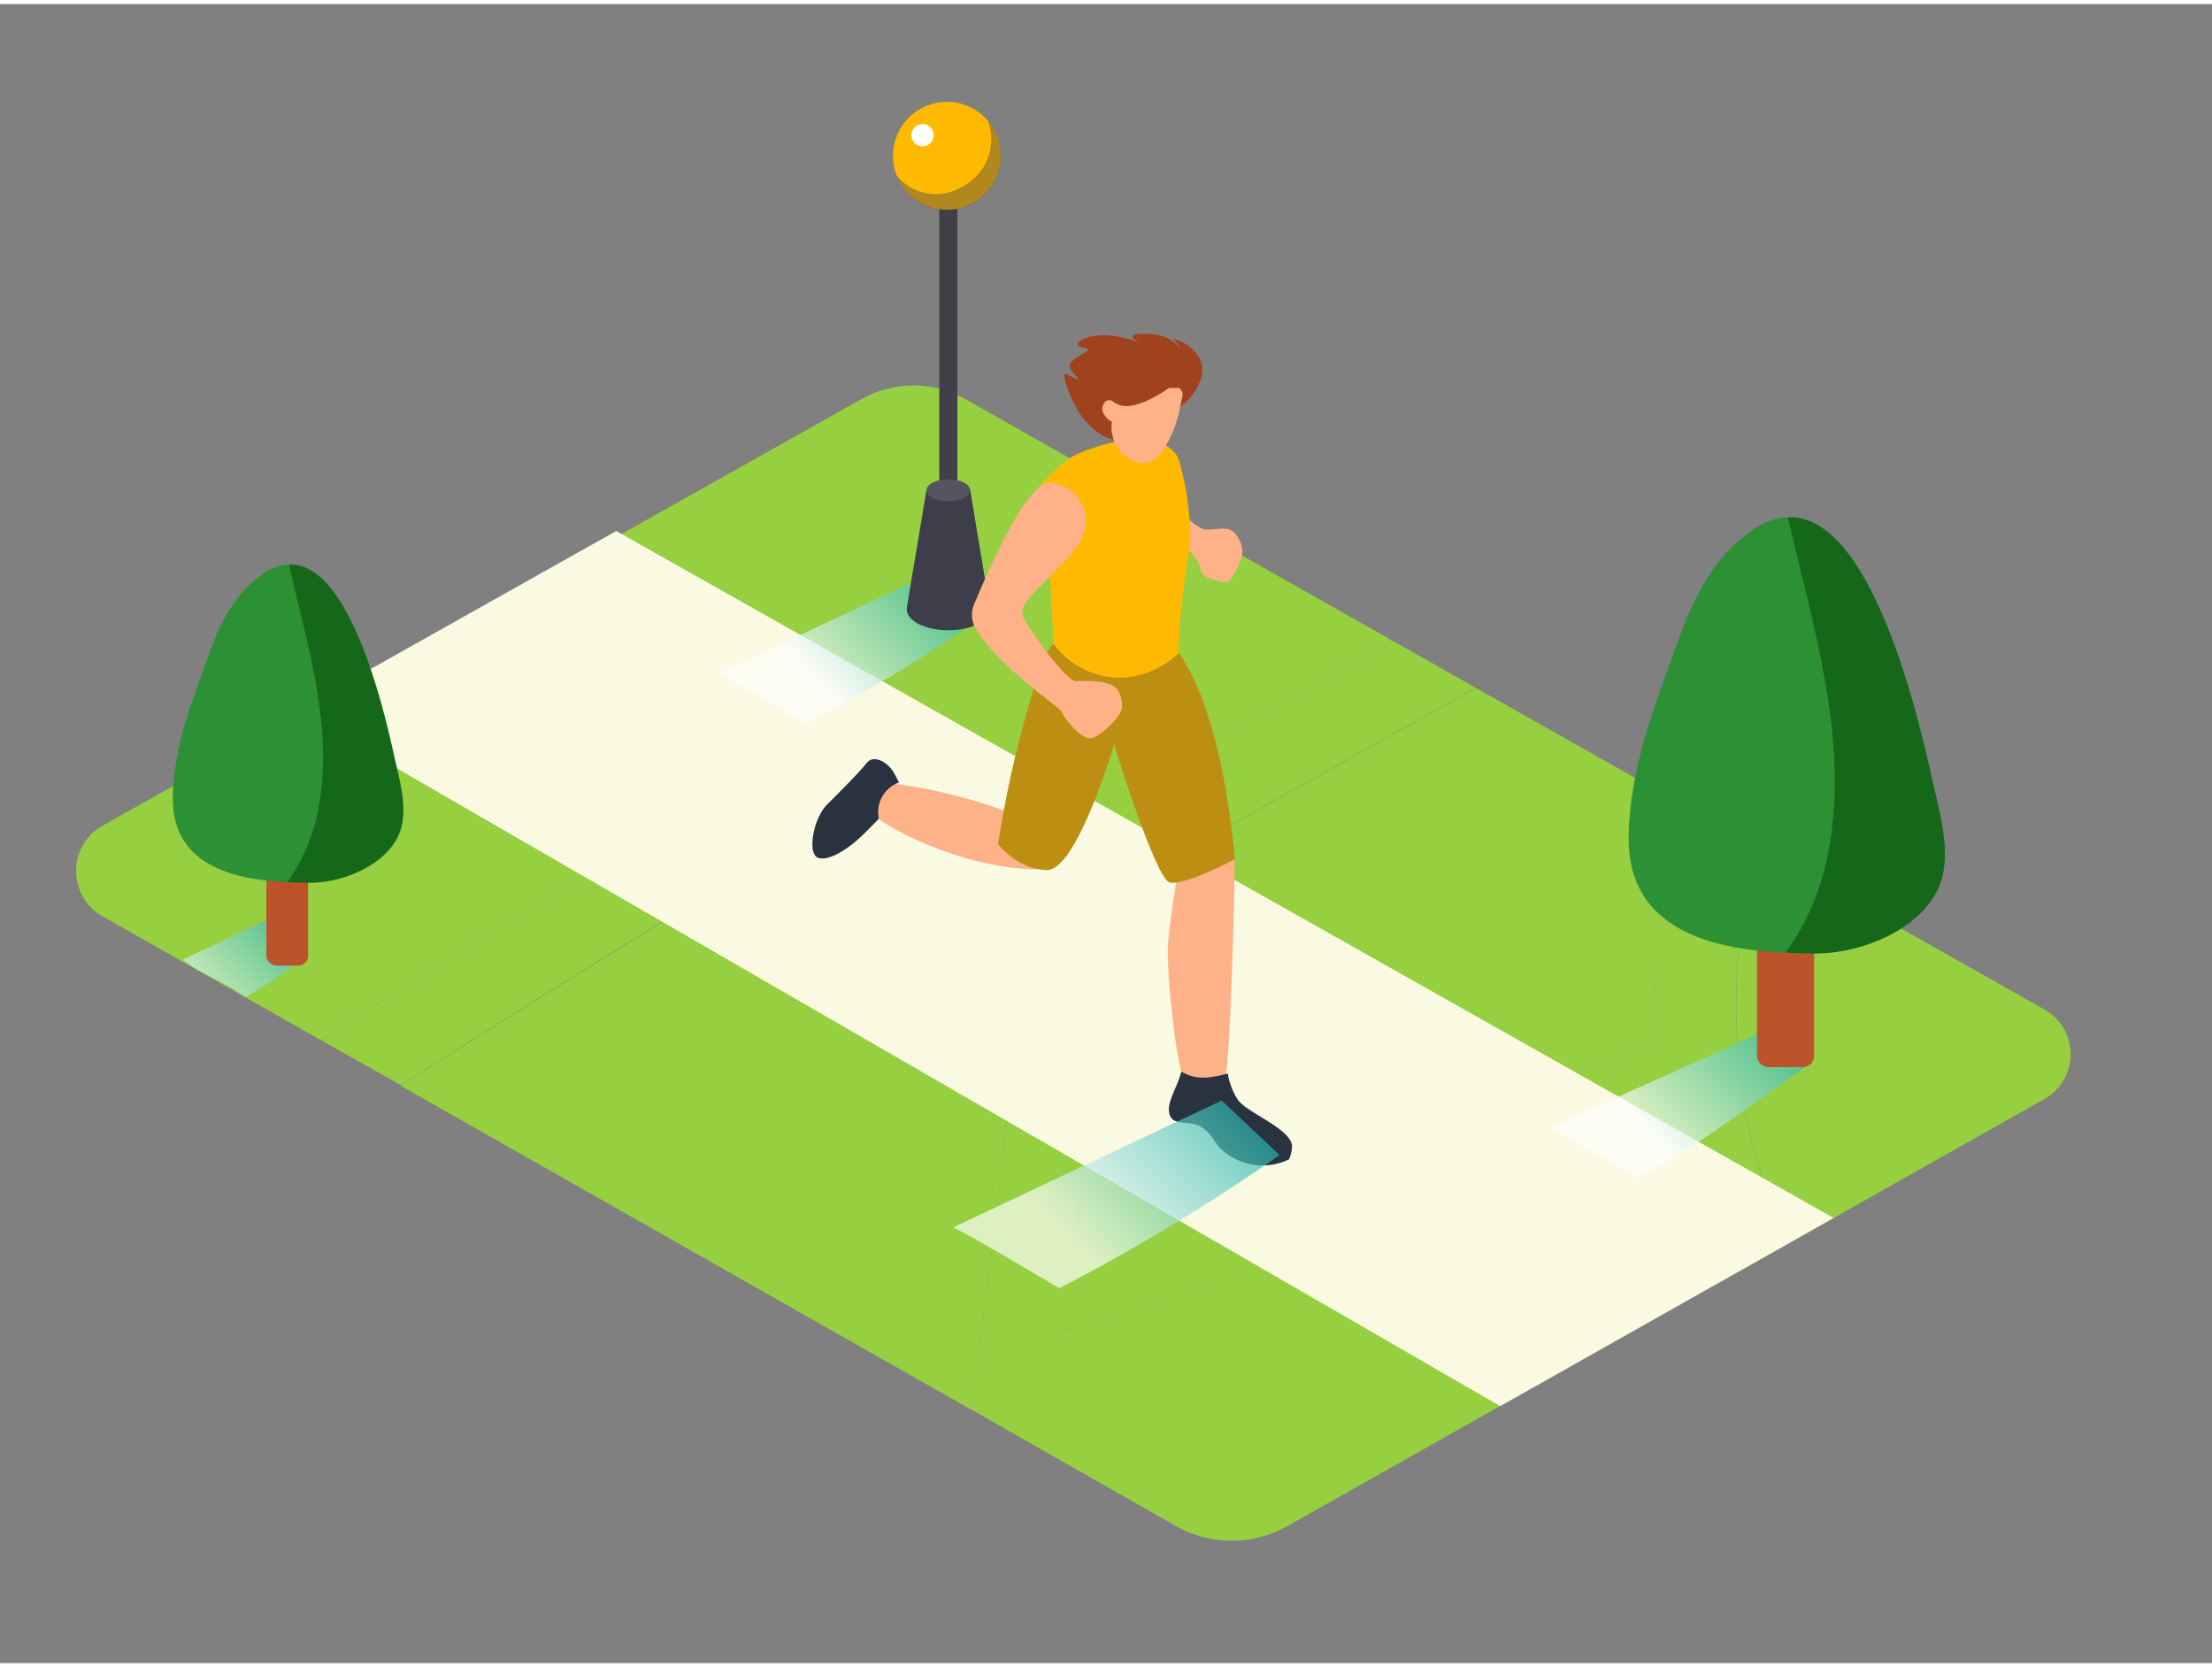 <svg xmlns="http://www.w3.org/2000/svg" xmlns:xlink="http://www.w3.org/1999/xlink" viewBox="0 0 400 300" width="406" height="306" class="illustration styles_illustrationTablet__1DWOa"><rect x="0" y="0" width="400" height="300" fill="#808080" stroke="none"/><defs><linearGradient id="linear-gradient" x1="173.65" y1="97.18" x2="147.34" y2="122.2" gradientUnits="userSpaceOnUse"><stop offset="0" stop-color="#00a99d"></stop><stop offset="1" stop-color="#fff"></stop></linearGradient><linearGradient id="linear-gradient-2" x1="324.13" y1="178.09" x2="297.31" y2="203.59" xlink:href="#linear-gradient"></linearGradient><linearGradient id="linear-gradient-3" x1="225.58" y1="192.13" x2="193.57" y2="222.56" xlink:href="#linear-gradient"></linearGradient><linearGradient id="linear-gradient-4" x1="55.3" y1="162.08" x2="34.86" y2="181.51" xlink:href="#linear-gradient"></linearGradient></defs><title>PP</title><g style="isolation: isolate;"><g id="Layer_2" data-name="Layer 2"><path d="M322.36,222.62q-.32-.77-.63-1.54-.62-1.55-1.19-3.11a112.18,112.18,0,0,1-3.46-11.34A71.88,71.88,0,0,1,314.83,195c0,.23.22,1.72.1.7l-.1-.83q-.08-.62-.14-1.24-.16-1.45-.29-2.9-.25-2.9-.35-5.81a115.2,115.2,0,0,1,.19-11.85q.2-2.9.54-5.8c0-.41.1-.81.15-1.21l.05-.35q.22-1.44.47-2.87.93-5.24,2.35-10.38l51.84,29.31a9.28,9.28,0,0,1,0,16.25l-46.52,26.26-.62-1.33Z" fill="#96cf40"></path><path d="M209.43,139l-8.68,4.86c-1.55.87-3.08,1.75-4.64,2.6l-.5.26h-.05l-1.74-.95-4.09-2.28q-4.19-2.35-8.37-4.73Q172.88,134,164.48,129q-26.84-15.77-52.95-32.7l44.27-24.88a19.13,19.13,0,0,1,18.74,0l77.39,43.76-24.92,14Z" fill="#96cf40"></path><path d="M192.43,239.49a6.48,6.48,0,0,0,2.52-.27q12.17-3.87,24.3-7.86,41.16-13.53,81.84-28.4a116.39,116.39,0,0,0,9,28.64l-77.29,43.62a20.48,20.48,0,0,1-20.13,0l-23.51-13.36q1.49-9.66,2.83-19.35Q192.23,241,192.43,239.49Z" fill="#96cf40"></path><path d="M299.34,188.1q-11.31,4.14-22.66,8.19-40.88,14.55-82.23,27.77,4-31.76,6.39-63.67.76-.3,1.51-.65c3-1.42,5.86-3.22,8.75-4.84l9.15-5.12,17.83-10,28.8-16.13,37.62,21.27q-.86,2.73-1.58,5.5A121.26,121.26,0,0,0,299.34,188.1Z" fill="#96cf40"></path><path d="M18.67,148.5l78.45-44.08q15.66,10.28,31.59,20.15,7.7,4.77,15.47,9.44-7.93,4.76-15.83,9.56Q92.94,165.07,58,187.33L18.63,165A9.4,9.4,0,0,1,18.67,148.5Z" fill="#96cf40"></path><path d="M158.5,142.51l4.05,2.38q8.54,5,17.14,9.81c2.12,1.19,4.22,2.44,6.36,3.61q-.8,10.91-1.79,21.81-1.9,21-4.5,42-.64,5.21-1.33,10.41-.36,2.73-.73,5.46l0,.19-.14,1-.36,2.6q-.86,6.14-1.79,12.27l-103-58.48,3-1.92Q116.65,167.55,158.5,142.51Z" fill="#96cf40"></path><path d="M144.17,134q-7.76-4.67-15.47-9.44-15.93-9.87-31.59-20.15l14.42-8.1q26.1,16.92,52.95,32.7,8.4,4.94,16.87,9.76,4.18,2.38,8.37,4.73l4.09,2.28,1.74.95h.05l.5-.26c1.56-.85,3.1-1.73,4.64-2.6l8.68-4.86L227,129.18l24.92-14,14.93,8.44-28.8,16.13-17.83,10-9.15,5.12c-2.89,1.62-5.75,3.42-8.75,4.84q-.75.36-1.51.65-2.41,31.91-6.39,63.67,41.35-13.23,82.23-27.77,11.35-4,22.66-8.19a121.26,121.26,0,0,1,3.57-37.66q.72-2.77,1.58-5.5l13.31,7.53q-1.43,5.13-2.35,10.38-.25,1.43-.47,2.87l-.05.35c-.05.4-.11.81-.15,1.21q-.34,2.89-.54,5.8a115.2,115.2,0,0,0-.19,11.85q.1,2.91.35,5.81.12,1.45.29,2.9.07.62.14,1.24l.1.83c.12,1-.08-.47-.1-.7a71.88,71.88,0,0,0,2.25,11.64A112.18,112.18,0,0,0,320.54,218q.57,1.56,1.19,3.11.31.77.63,1.54l.14.33.62,1.33-13,7.33a116.39,116.39,0,0,1-9-28.64q-40.68,14.85-81.84,28.4-12.13,4-24.3,7.86a6.48,6.48,0,0,1-2.52.27q-.2,1.5-.41,3-1.34,9.68-2.83,19.35L175.4,254q.92-6.13,1.79-12.27l.36-2.6.14-1,0-.19q.37-2.73.73-5.46.69-5.2,1.33-10.41,2.59-21,4.5-42,1-10.9,1.79-21.81c-2.14-1.16-4.25-2.41-6.36-3.61q-8.61-4.85-17.14-9.81l-4.05-2.38q-41.84,25-83,51.1l-3,1.92L58,187.33q34.92-22.25,70.33-43.76Q136.24,138.76,144.17,134Z" fill="#96cf40"></path><polygon points="271.28 253.53 53.67 127.74 111.43 95.28 331.57 219.5 271.28 253.53" fill="#fafae2"></polygon><path d="M178.42,110.33l-8.6-8.11-39.91,18.85c4.09,2.09,10,5.7,15.79,9.06A291.25,291.25,0,0,0,178.42,110.33Z" opacity="0.68" fill="url(#linear-gradient)" style="mix-blend-mode: multiply;"></path><rect x="169.85" y="29.35" width="3.28" height="78.62" fill="#404048"></rect><circle cx="171.23" cy="27.43" r="9.75" fill="#FFBA00"></circle><circle cx="166.83" cy="23.71" r="2.02" fill="#fff"></circle><path d="M178.63,21.09a9.66,9.66,0,0,1-4.93,12.09A9.1,9.1,0,0,1,162.16,31a9.75,9.75,0,1,0,16.48-9.88Z" fill="#3e3e4a" opacity="0.4"></path><path d="M175.45,87.92,179,109.3s-2.11,1.38-8.71,1.61-6.27-2-6.27-2l3.51-21Z" fill="#3e3e4a"></path><ellipse cx="171.49" cy="87.92" rx="3.96" ry="1.99" fill="#55555f"></ellipse><ellipse cx="171.49" cy="109.45" rx="7.52" ry="3.78" fill="#3e3e4a"></ellipse><path d="M327.66,191.39l-5.5-7.08-41.92,18.85c4.09,2.09,10,5.7,15.79,9.06C307.39,206.4,317.16,198.65,327.66,191.39Z" opacity="0.68" fill="url(#linear-gradient-2)" style="mix-blend-mode: multiply;"></path><rect x="317.72" y="123.73" width="10.33" height="68.49" rx="2.01" ry="2.01" fill="#bc532a"></rect><path d="M348.4,137.74c-2.38-10.34-13-55.88-31.72-42.49-9.61,6.86-12.32,17.58-16.17,28.06-3.18,8.68-5.83,17.82-6,27.13-.3,19,19,21.27,33.72,21.2,8.51,0,20.64-5.06,22.62-14.29,1.2-5.57-.84-12.14-2-17.59Q348.63,138.74,348.4,137.74Z" fill="#2c9135"></path><path d="M349.3,139.75q-.22-1-.45-2c-2.11-9.14-10.63-45.81-25.54-44.91,4.43,19.33,11,39.75,7.48,59.53a45.24,45.24,0,0,1-7.89,19.15c2,.1,3.94.13,5.82.12,8.51,0,20.64-5.06,22.62-14.29C352.53,151.77,350.49,145.2,349.3,139.75Z" fill="#156819"></path><path d="M183.46,146.44c-1-.1-10.39-4.31-23.77-5.69,0,0-4.29,2.48-2.43,5.13s16.69,10.49,30.27,10.58" fill="#ffb288"></path><path d="M162.39,140.82a.58.58,0,0,1,.19,0,23.13,23.13,0,0,0-1.11-2.1c-1-1.57-3.45-3.13-4.77-1.46s-4.59,4.95-7.13,7.48-3.65,9-1.59,9.65,5.56-1.89,7.19-3.36c1.21-1.1,2.95-2.88,3.75-3.71A5.72,5.72,0,0,1,162.39,140.82Z" fill="#29333f"></path><path d="M223.29,154.66s-.64,40.57-2.18,41.23-5.46.6-6.91-1.34-3.3-19.49-3-24.37,2.24-15.83,2.24-15.83" fill="#ffb288"></path><path d="M223.84,198.13a12.57,12.57,0,0,1-1.82-4.74c-3.2.8-5.7,1.28-8.4-.36-.53,2.3-2.38,5.19-2.25,7,.21,2.81,2.59,1.9,5,2.63,1.67.51,2.87,2.24,3.89,3.83a11,11,0,0,0,12.84,2.41,6.63,6.63,0,0,0,.53-2.12C233.93,203.5,225.55,200.59,223.84,198.13Z" fill="#29333f"></path><path d="M190.56,115.72c-1.73.82-4,8.86-6.33,17.78s-3.75,18.37-3.75,18.37,3.38,4.62,8.83,4.72,12.15-22.7,12.15-22.7,7.47,24.27,10.05,24.94,11.78-4.17,11.78-4.17-2.56-36.41-15.7-42.3" fill="#FFBA00"></path><path d="M190.56,115.72c-1.73.82-4,8.86-6.33,17.78s-3.75,18.37-3.75,18.37,3.38,4.62,8.83,4.72,12.15-22.7,12.15-22.7,7.47,24.27,10.05,24.94,11.78-4.17,11.78-4.17-2.56-36.41-15.7-42.3" fill="#29333f" opacity="0.31"></path><path d="M214,92.21s2.38,2.51,3.81,2.77,4.17-.72,5.31.53a4.93,4.93,0,0,1,1.46,4.3c-.39,1.35-1.88,5-3.24,4.72s-4.22-.8-4.25-2.31S214.38,98,214.38,98" fill="#ffb288"></path><path d="M187.63,87.63s4.28-5,7-6.18c4.57-2.08,10.7-3.13,11.93-3s5.84,1.11,6.69,4.18,2.84,11.12,1.47,18.42a125.69,125.69,0,0,0-1.63,16.37s-4.87,5-12,4.32a15,15,0,0,1-10.55-6l-1.18-21.33" fill="#FFBA00"></path><path d="M176.48,113a4.87,4.87,0,0,1-.35-4.41c2.43-5.88,9.64-22.42,13.72-22a6.87,6.87,0,0,1,5.67,10.13c-2.31,4.93-12,11.1-10.56,14s8,11.88,9.67,11.74,4.8-.11,6.35.64,2,2.62,1.91,4.13-3.79,5.24-5.64,5.51-5.07-4-5.29-4.78S180.78,120.06,176.48,113Z" fill="#ffb288"></path><path d="M211.78,73.86a11.13,11.13,0,0,0,5.3-5.82c1.58-4.16-2.52-7-4.9-7.49,0,0,1.2,1.24,1.25,1.86,0,0-1.34-2.8-6.27-2.79s-.79,1.64-.79,1.64-4.65-1.63-7.45-1.37-4.37,1.25-4,1.78,1.48.34,1.85.72-2.83,1.53-3.24,2.73,1.69,2.45,1.47,2.71-2.36-1.3-2.57-.86,2.42,11,9.94,12" fill="#a0421d"></path><path d="M213.24,69.41a.55.55,0,0,0-.24,0,19.62,19.62,0,0,1-4.31-.32c-1.39-.35-2.72-.9-4.11-1.25-.92-.23-2.13,1.76-2.89,4.4-.47-.52-1.14-.89-1.81-.36a1.83,1.83,0,0,0-.17,2.4,3.55,3.55,0,0,0,1.35,1.25,6.74,6.74,0,0,0,3.7,7c2.37,1.08,4.28.07,5.57-1.84a22.69,22.69,0,0,0,3.18-8.4l.33-1.44a1.53,1.53,0,0,0-.43-1.24A.53.53,0,0,0,213.24,69.41Z" fill="#ffb288"></path><path d="M213,68.23s-7.18,5.86-10.85,4.15,2.25-6.16,2.25-6.16" fill="#a0421d"></path><path d="M231.39,208.13l-10.46-9.86L172.37,221.2c5,2.55,12.22,6.93,19.21,11A354.34,354.34,0,0,0,231.39,208.13Z" opacity="0.68" fill="url(#linear-gradient-3)" style="mix-blend-mode: multiply;"></path><path d="M44.36,179.57c5.32-3.14,6.26-3.94,11.35-7.45l-4.41-7.94-18.21,8.6C36.21,175.44,41.14,177,44.36,179.57Z" opacity="0.68" fill="url(#linear-gradient-4)" style="mix-blend-mode: multiply;"></path><rect x="48.17" y="123.91" width="7.54" height="49.95" rx="1.74" ry="1.74" fill="#bc532a"></rect><path d="M70.54,134.13c-1.74-7.54-9.45-40.76-23.14-31-7,5-9,12.82-11.79,20.47-2.32,6.33-4.25,13-4.36,19.79-.22,13.82,13.84,15.51,24.6,15.46,6.2,0,15.05-3.69,16.5-10.42.87-4.06-.61-8.85-1.48-12.83Q70.71,134.86,70.54,134.13Z" fill="#2c9135"></path><path d="M71.2,135.59q-.16-.73-.33-1.47c-1.54-6.67-7.75-33.41-18.63-32.75,3.23,14.1,8,29,5.45,43.42a33,33,0,0,1-5.75,14c1.44.07,2.87.09,4.24.09,6.2,0,15.05-3.69,16.5-10.42C73.55,144.36,72.06,139.57,71.2,135.59Z" fill="#156819"></path></g></g></svg>